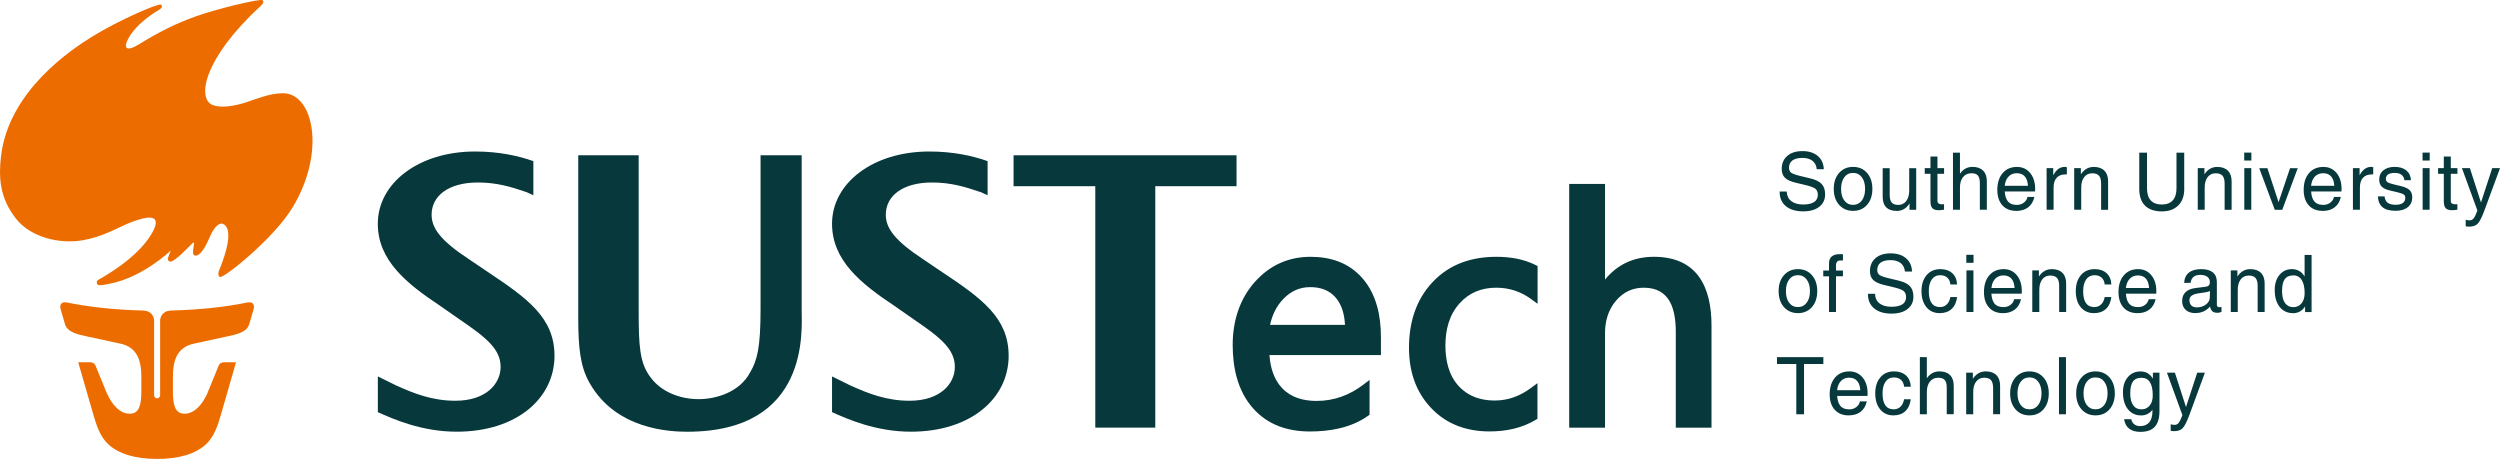 <?xml version="1.0" encoding="UTF-8"?>
<svg id="_图层_1" data-name="图层 1" xmlns="http://www.w3.org/2000/svg" viewBox="0 0 565.51 103.78">
  <defs>
    <style>
      .cls-1 {
        fill: #06383c;
      }

      .cls-1, .cls-2 {
        stroke-width: 0px;
      }

      .cls-2 {
        fill: #ed6c00;
      }
    </style>
  </defs>
  <path class="cls-2" d="M34.86,89.41v-17.01c-.08-1.18-1.07-2.12-2.26-2.12l.05-.03c-6.61-.15-12.65-.82-17.53-1.83-.45-.09-1.06-.07-1.33.38-.28.48-.15.84,0,1.41.16.58.87,2.98.87,2.98.47,2.02,3.17,2.51,4.89,2.88l7.7,1.67c3.71.8,4.72,3.68,4.72,7.49v3.38c0,2.97-.49,4.88-2.47,4.97-2.5.12-4.31-2.37-5.28-4.53-.03-.05-.05-.09-.07-.14l-.03-.07c-.09-.19-.16-.38-.23-.56-.65-1.62-2.13-5.2-2.13-5.2,0,0-.19-.64-.5-.85-.31-.22-.59-.29-.97-.29h-2.6l3.36,11.63c.69,2.39,1.52,5.14,3.41,6.89,2.32,2.18,6.08,3.35,11.08,3.35s8.78-1.17,11.09-3.35c1.88-1.75,2.72-4.5,3.41-6.89l3.35-11.63h-2.6c-.38,0-.66.08-.98.29-.3.21-.5.85-.5.85,0,0-1.47,3.58-2.13,5.2-.07.18-.14.37-.23.56l-.02.07s-.04.09-.06.14c-.98,2.16-2.8,4.65-5.3,4.53-1.96-.09-2.45-2-2.46-4.97v-3.38c0-3.81,1.01-6.69,4.73-7.49l7.68-1.67c1.73-.37,4.43-.85,4.89-2.88,0,0,.71-2.41.88-2.98.15-.57.28-.93,0-1.41-.27-.45-.87-.47-1.32-.38-4.89,1.02-10.92,1.68-17.54,1.83l.06.03c-1.2,0-2.18.94-2.27,2.12v17.01c0,.38-.3.69-.68.69s-.68-.31-.68-.69"/>
  <path class="cls-2" d="M35.93,2.25s-5.23,2.91-7.1,6.86c-.8,1.67-.34,2.73,2.68.87,4.3-2.65,8.18-4.65,12.79-6.28C49.39,1.89,58.7-.29,59.37.03c.27.13.29.66-.24,1.15-13.19,12.12-14.61,21.15-11.02,22.58,1.78.7,4.78.29,7.45-.58,2.67-.87,5.28-2,8.27-2.09,7.04-.22,9.99,13.13,2.39,25.78-4.26,7.09-15.61,16.11-16.43,15.78-.37-.14-.48-.54-.33-1.2.11-.43,4.18-9.4.95-10.82-.5-.22-1.76.13-2.96,2.98-1.54,3.68-2.72,4.36-3.36,4.2-.63-.15-.41-1.17-.31-1.86.1-.69.24-1.26-.14-1.02-.38.25-4,4.34-5.15,4.24-.41-.04-.67-.47-.4-1.08.26-.6.53-1.42.53-1.42,0,0-6.25,6.07-13.89,7.53-.57.11-2.09.48-2.58.22-.25-.13-.45-.77.05-1.1.49-.33,8.58-4.52,12.08-10.41,1.06-1.79,1.09-2.7.8-3.17-.7-1.22-4.15-.02-6.41.94-2.26.97-5.66,2.94-9.97,3.67-5.35.91-11.73-.71-15.02-4.81C-.09,44.8-.32,40.15.22,35.42c1.69-14.8,15.84-24.19,20.75-27.21,5.92-3.65,14.71-7.44,15.39-7.17.35.14.5.67-.42,1.21"/>
  <path class="cls-1" d="M144.47,35.13v34.91c0,8.3.21,12.04,2.67,15.3,2.46,3.36,6.74,4.95,10.91,4.95,3.95,0,9.29-1.59,11.64-6.07,1.6-2.71,2.35-5.6,2.35-14.28v-34.82h9.3v35.1c0,4.39,1.92,27.44-25.86,27.44-3.95,0-16.14-.47-22.11-11.02-2.14-3.73-2.57-8.03-2.57-15.02v-36.5h13.69Z"/>
  <path class="cls-1" d="M221.74,43.43c-3.52-1.21-6.73-2.15-10.9-2.15-6.73,0-10.47,3.08-10.47,7.28,0,2.99,1.93,5.79,8.44,10.08l4.28,2.89c8.98,5.97,15.07,10.36,15.07,18.95,0,9.61-8.54,17.17-22.11,17.17-7.92,0-14.31-2.84-17.84-4.42v-8.08s4.16,2.05,4.16,2.05c3.96,1.78,8.12,3.45,13.36,3.45,7.05,0,10.26-3.92,10.26-7.65,0-4.02-3.21-6.63-9.4-10.83l-4.28-2.99c-7.58-5.04-14.1-10.27-14.1-18.57,0-9.15,9.19-16.34,22.01-16.34,5.37,0,9.78.97,13.18,2.18v7.72s-1.64-.76-1.64-.76Z"/>
  <path class="cls-1" d="M119.01,43.43c-3.52-1.21-6.73-2.15-10.9-2.15-6.73,0-10.48,3.08-10.48,7.28,0,2.99,1.92,5.79,8.45,10.08l4.28,2.89c8.97,5.97,15.07,10.36,15.07,18.95,0,9.61-8.55,17.17-22.12,17.17-7.92,0-14.31-2.84-17.84-4.42v-8.08s4.16,2.05,4.16,2.05c3.95,1.78,8.12,3.45,13.36,3.45,7.05,0,10.25-3.92,10.25-7.65,0-4.02-3.2-6.63-9.4-10.83l-4.28-2.99c-7.59-5.04-14.1-10.27-14.1-18.57,0-9.15,9.19-16.34,22.01-16.34,5.36,0,9.79.97,13.18,2.18v7.72s-1.65-.76-1.65-.76Z"/>
  <polygon class="cls-1" points="279.71 35.13 279.71 42.12 261.33 42.12 261.33 96.73 247.76 96.73 247.76 42.12 229.27 42.12 229.27 35.13 279.71 35.13"/>
  <path class="cls-1" d="M304.24,73.48c-.11-2.19-.64-4.46-2.09-6.15-1.49-1.74-3.52-2.38-5.78-2.38-2.38,0-4.33.9-5.99,2.58-1.64,1.67-2.6,3.72-3.09,5.95h16.95ZM363.07,63.23c2.75-3.36,6.42-5.14,11.05-5.14,9.7,0,13.03,6.68,13.03,15.57v23.08h-8.08v-21.61c0-5.12-1.26-10.05-7.24-10.05-2.53,0-4.58.97-6.24,2.89-1.82,2.11-2.53,4.69-2.53,7.45v21.32h-8.1v-55.14h8.1v21.63ZM347.37,94.98c-3.17,1.9-6.78,2.61-10.44,2.61-5.1,0-9.66-1.56-13.21-5.3-3.57-3.77-5-8.46-5-13.61,0-5.57,1.48-10.79,5.37-14.9,3.84-4.07,8.85-5.69,14.38-5.69,3.04,0,6.13.47,8.87,1.85l.47.24v8.54l-1.36-1c-2.38-1.75-5.02-2.64-7.98-2.64-3.28,0-6.08,1.07-8.29,3.52-2.4,2.65-3.22,6.06-3.22,9.56,0,3.31.71,6.68,3.01,9.18,2.17,2.35,4.99,3.26,8.14,3.26s5.84-1.08,8.3-2.91l1.37-1.02v8.06l-.41.25ZM287.16,80.32c.19,2.73.94,5.46,2.87,7.49,2.06,2.16,4.86,2.88,7.78,2.88,3.96,0,7.47-1.3,10.61-3.7l1.38-1.05v7.88l-.37.26c-3.8,2.69-8.55,3.52-13.13,3.52-4.98,0-9.51-1.46-12.86-5.25-3.5-3.95-4.6-9.18-4.6-14.34s1.44-10.24,5.02-14.25c3.36-3.75,7.57-5.67,12.61-5.67,4.55,0,8.67,1.36,11.71,4.84,3.21,3.68,4.19,8.55,4.19,13.3v4.09h-25.21Z"/>
  <path class="cls-1" d="M498.76,84.3l-3.57,9.72c-.55,1.45-1.04,2.4-1.47,2.84-.43.45-1.08.67-1.94.67-.28,0-.54-.02-.76-.09v-1.48c.24.09.54.14.9.15.36,0,.65-.15.89-.44.24-.3.51-.84.82-1.65l.03-.15h0s-3.49-9.57-3.49-9.57h1.8l2.51,7.77,2.54-7.77h1.73ZM484.41,85.45c-.89,0-1.53.29-1.93.85-.41.56-.61,1.46-.61,2.69,0,1.16.22,2.05.66,2.67.44.63,1.07.94,1.88.94.76,0,1.38-.29,1.85-.86.47-.58.7-1.33.7-2.28,0-1.33-.21-2.33-.63-3-.42-.67-1.06-1-1.92-1M484.11,96.38c.91,0,1.6-.29,2.07-.86.47-.58.71-1.41.71-2.5v-.31h0c-.66.84-1.5,1.26-2.55,1.26-1.26,0-2.26-.47-3.01-1.41-.74-.94-1.11-2.22-1.11-3.82,0-1.42.36-2.55,1.09-3.42.74-.87,1.7-1.3,2.88-1.3s2.03.49,2.69,1.46l.11.17v-1.35h1.49v8.72c0,1.59-.37,2.76-1.07,3.53-.71.76-1.79,1.14-3.26,1.14-1.07,0-1.91-.25-2.54-.74-.62-.49-1-1.2-1.13-2.13h1.62c.09.5.32.88.67,1.15.36.28.8.42,1.35.42M474.01,92.59c.83,0,1.49-.33,1.99-.98.49-.65.74-1.53.74-2.63s-.24-1.97-.74-2.63c-.49-.65-1.15-.98-1.99-.98s-1.49.33-1.98.98c-.49.66-.73,1.53-.73,2.63s.24,1.98.73,2.63c.49.65,1.15.98,1.98.98M474.01,93.96c-1.3,0-2.35-.46-3.16-1.37-.81-.92-1.21-2.12-1.21-3.6s.4-2.69,1.21-3.61c.81-.91,1.86-1.37,3.16-1.37s2.37.46,3.17,1.37c.8.92,1.2,2.12,1.2,3.61s-.4,2.69-1.2,3.6c-.8.92-1.86,1.37-3.17,1.37M465.75,93.71v-12.92h1.58v12.92h-1.58ZM459.07,92.59c.83,0,1.49-.33,1.99-.98.49-.65.74-1.53.74-2.63s-.25-1.97-.74-2.63c-.5-.65-1.16-.98-1.99-.98s-1.49.33-1.98.98c-.49.66-.73,1.53-.73,2.63s.24,1.98.73,2.63c.49.65,1.15.98,1.98.98M459.07,93.96c-1.3,0-2.35-.46-3.16-1.37-.8-.92-1.21-2.12-1.21-3.6s.41-2.69,1.21-3.61c.81-.91,1.86-1.37,3.16-1.37s2.37.46,3.17,1.37c.8.92,1.2,2.12,1.2,3.61s-.4,2.69-1.2,3.6c-.81.92-1.86,1.37-3.17,1.37M444.76,93.71v-9.41h1.51v1.38l.35-.47c.69-.8,1.54-1.2,2.57-1.2s1.84.28,2.4.84c.56.56.84,1.36.84,2.4v6.45h-1.58v-5.92c0-.83-.16-1.42-.48-1.79-.32-.37-.83-.55-1.54-.55-.77,0-1.37.29-1.81.87-.45.58-.67,1.36-.67,2.35v5.04h-1.58ZM434.28,93.71v-12.92h1.58v4.77l.27-.35c.68-.8,1.54-1.2,2.57-1.2s1.84.28,2.4.84c.56.56.84,1.36.84,2.4v6.45h-1.58v-6.06c0-.78-.15-1.34-.45-1.68-.3-.34-.79-.52-1.46-.52-.8,0-1.43.29-1.89.87-.47.58-.7,1.36-.7,2.35v5.04h-1.58ZM432.23,90.32h0c-.17,1.19-.58,2.09-1.26,2.71-.67.62-1.57.93-2.69.93-1.24,0-2.23-.45-2.97-1.35-.75-.89-1.12-2.1-1.12-3.62s.38-2.73,1.15-3.63c.77-.9,1.8-1.35,3.1-1.35,1.13,0,2.03.31,2.71.92.67.62,1.03,1.47,1.08,2.55h-1.51c-.07-.67-.3-1.19-.71-1.55-.4-.37-.94-.55-1.62-.55-.8,0-1.42.32-1.87.96-.46.64-.68,1.52-.68,2.65,0,1.19.21,2.09.63,2.7.42.6,1.05.9,1.88.9.62,0,1.13-.2,1.54-.59.42-.39.69-.95.82-1.68h1.51ZM420.8,88.27h0c-.04-.87-.26-1.54-.65-2.03-.42-.54-1.05-.81-1.88-.81s-1.5.31-2,.93c-.39.49-.62,1.12-.71,1.91h5.24ZM418.16,93.96c-1.33,0-2.37-.42-3.14-1.27-.76-.85-1.14-2.01-1.14-3.5,0-1.58.41-2.84,1.21-3.78.81-.94,1.89-1.4,3.25-1.4,1.22,0,2.22.46,2.98,1.37.76.92,1.14,2.12,1.14,3.61l-.03.57h-6.86c.07.94.29,1.64.64,2.14.44.6,1.14.9,2.11.9.6,0,1.13-.17,1.57-.51.45-.34.73-.77.83-1.29h1.56c-.23,1.03-.7,1.81-1.41,2.35-.69.54-1.6.81-2.72.81M406.33,93.71v-11.37h-4.37v-1.55h10.49v1.55h-4.37v11.37h-1.75ZM518.76,62.3c-.88,0-1.53.28-1.94.85-.41.57-.61,1.47-.61,2.7,0,1.17.22,2.06.66,2.69.45.62,1.08.94,1.89.94.77,0,1.39-.29,1.86-.87.46-.58.7-1.35.7-2.3,0-1.28-.22-2.27-.66-2.97-.44-.7-1.08-1.05-1.89-1.05M518.67,70.83c-1.25,0-2.25-.47-3.01-1.41-.74-.94-1.11-2.21-1.11-3.81,0-1.42.36-2.56,1.08-3.43.72-.87,1.66-1.3,2.82-1.3s2.07.49,2.74,1.47l.12.18v-4.86h1.58v12.92h-1.47v-1.28l-.2.29c-.65.83-1.5,1.25-2.56,1.25M504.61,70.58v-9.41h1.5v1.38l.35-.47c.69-.8,1.54-1.2,2.57-1.2s1.83.28,2.4.84c.56.56.84,1.37.84,2.41v6.45h-1.58v-5.91c0-.83-.16-1.42-.48-1.79-.31-.37-.83-.55-1.54-.55-.76,0-1.37.29-1.81.87-.45.58-.67,1.36-.67,2.34v5.04h-1.58ZM499.89,66.85v-1.02c-.29.14-.62.23-.97.29l-1.46.21c-.76.1-1.32.28-1.67.53-.36.25-.53.59-.53,1.02,0,.53.14.93.43,1.22.28.28.69.43,1.22.43.83,0,1.53-.22,2.11-.68.39-.31.65-.67.78-1.07.02-.08.04-.2.05-.37.01-.17.03-.36.03-.57M496.61,70.83c-.92,0-1.65-.24-2.19-.73-.54-.49-.81-1.16-.81-2s.25-1.51.76-2.01c.51-.5,1.25-.8,2.22-.93l2.15-.27c.18-.01.34-.04.5-.09.2-.05.36-.15.47-.31.11-.16.17-.36.17-.6v-.09c0-.5-.19-.9-.57-1.19-.39-.28-.92-.43-1.6-.43s-1.16.15-1.52.45c-.37.3-.59.75-.67,1.35h-1.46c.07-1.03.44-1.81,1.09-2.32.65-.52,1.58-.78,2.79-.78,1.14,0,2.02.25,2.62.74.6.5.9,1.22.9,2.17v5.18c0,.15.05.28.15.38.1.1.23.15.39.15.05,0,.12,0,.21-.02.1-.01.19-.03.3-.05v1.14c-.16.06-.31.11-.48.14-.18.04-.32.05-.44.05-.6,0-1.04-.16-1.3-.5-.17-.21-.3-.52-.38-.92-.12.15-.25.29-.41.42-.79.71-1.76,1.06-2.9,1.06M486.12,65.14h0c-.04-.87-.26-1.55-.64-2.03-.43-.54-1.06-.81-1.88-.81s-1.49.3-2,.93c-.39.49-.63,1.12-.71,1.91h5.23ZM483.49,70.83c-1.33,0-2.38-.42-3.14-1.26-.76-.85-1.14-2.01-1.14-3.51,0-1.58.4-2.84,1.21-3.78.8-.93,1.88-1.4,3.24-1.4,1.23,0,2.23.46,2.98,1.37.76.92,1.13,2.12,1.13,3.61l-.02.57h-6.86c.06.94.27,1.65.64,2.15.44.6,1.15.89,2.11.89.6,0,1.13-.17,1.58-.5.45-.34.73-.77.82-1.29h1.57c-.24,1.03-.71,1.81-1.41,2.35-.71.54-1.61.81-2.72.81M477.6,67.2h0c-.16,1.18-.57,2.08-1.25,2.7-.67.62-1.57.93-2.69.93-1.25,0-2.24-.45-2.99-1.34-.74-.9-1.12-2.11-1.12-3.63s.39-2.72,1.16-3.63c.77-.9,1.81-1.35,3.11-1.35,1.13,0,2.03.3,2.7.92.67.62,1.03,1.47,1.08,2.55h-1.51c-.06-.67-.3-1.19-.7-1.55-.41-.37-.94-.55-1.61-.55-.8,0-1.43.33-1.88.96-.45.64-.68,1.52-.68,2.65,0,1.19.21,2.1.63,2.7.42.6,1.05.9,1.88.9.62,0,1.13-.2,1.54-.59.42-.39.69-.95.82-1.68h1.51ZM459.71,70.58v-9.41h1.5v1.38l.35-.47c.69-.8,1.54-1.2,2.57-1.2s1.84.28,2.4.84c.56.56.84,1.37.84,2.41v6.45h-1.58v-5.91c0-.83-.16-1.42-.48-1.79-.32-.37-.84-.55-1.54-.55-.77,0-1.37.29-1.81.87-.44.58-.66,1.36-.66,2.34v5.04h-1.58ZM455.7,65.14h0c-.04-.87-.26-1.55-.64-2.03-.43-.54-1.06-.81-1.88-.81s-1.5.3-2,.93c-.4.49-.63,1.12-.71,1.91h5.23ZM453.06,70.83c-1.33,0-2.38-.42-3.13-1.26-.77-.85-1.15-2.01-1.15-3.51,0-1.58.4-2.84,1.21-3.78.81-.93,1.89-1.4,3.24-1.4,1.23,0,2.22.46,2.98,1.37.75.92,1.13,2.12,1.13,3.61l-.02.57h-6.86c.06.94.27,1.65.63,2.15.45.6,1.15.89,2.11.89.6,0,1.13-.17,1.58-.5.45-.34.73-.77.82-1.29h1.56c-.23,1.03-.7,1.81-1.41,2.35-.7.54-1.61.81-2.72.81M444.79,57.64h1.63v1.8h-1.63v-1.8ZM444.82,70.58v-9.41h1.58v9.41h-1.58ZM442.71,67.2h0c-.17,1.18-.58,2.08-1.26,2.7-.67.62-1.57.93-2.69.93-1.25,0-2.25-.45-2.99-1.34-.74-.9-1.12-2.11-1.12-3.63s.39-2.72,1.16-3.63c.77-.9,1.8-1.35,3.1-1.35,1.13,0,2.03.3,2.71.92.67.62,1.03,1.47,1.08,2.55h-1.52c-.06-.67-.29-1.19-.7-1.55-.41-.37-.94-.55-1.62-.55-.81,0-1.43.33-1.88.96-.45.64-.68,1.52-.68,2.65,0,1.19.21,2.1.64,2.7.42.6,1.05.9,1.88.9.61,0,1.13-.2,1.54-.59.41-.39.69-.95.82-1.68h1.52ZM430.9,61.4h0c-.08-.82-.4-1.45-.96-1.89-.56-.44-1.33-.67-2.29-.67s-1.74.19-2.25.57c-.51.38-.76.94-.76,1.67,0,.5.17.87.51,1.12.33.24,1.03.49,2.05.73l2.26.54c1.21.29,2.07.71,2.58,1.28.52.55.78,1.34.78,2.37,0,1.17-.44,2.1-1.34,2.79-.88.69-2.09,1.03-3.6,1.03-1.69,0-3.01-.4-3.95-1.19-.93-.78-1.39-1.84-1.39-3.2v-.09h1.6c.03.93.36,1.66,1.02,2.17.65.51,1.55.76,2.72.76,1.07,0,1.89-.19,2.45-.55.55-.37.83-.91.83-1.63,0-.61-.18-1.08-.55-1.38-.37-.29-1.1-.57-2.2-.84l-2.25-.54c-1.14-.27-1.95-.64-2.44-1.12-.48-.48-.73-1.15-.73-2,0-1.23.42-2.21,1.26-2.94.84-.72,1.97-1.08,3.41-1.08s2.61.36,3.47,1.09c.86.74,1.33,1.73,1.38,3.02h-1.6ZM415.31,62.5h0v8.08h-1.58v-8.08h-1.3v-1.31h1.3v-1.6c0-.7.2-1.22.61-1.57.41-.35,1.03-.53,1.85-.53l.69.02v1.42l-.62-.02c-.3,0-.53.1-.7.29-.16.19-.25.47-.25.84v1.15h1.57v1.31h-1.57ZM406.7,69.46c.83,0,1.49-.33,1.98-.98.49-.65.74-1.52.74-2.63s-.25-1.97-.74-2.62c-.49-.65-1.15-.99-1.98-.99s-1.49.33-1.99.99c-.49.65-.73,1.52-.73,2.62s.24,1.98.73,2.63c.49.65,1.15.98,1.99.98M406.7,70.83c-1.3,0-2.35-.46-3.16-1.37-.81-.91-1.21-2.12-1.21-3.61s.4-2.69,1.21-3.6c.81-.91,1.85-1.37,3.16-1.37s2.37.46,3.17,1.37c.8.91,1.2,2.12,1.2,3.6s-.4,2.69-1.2,3.61c-.8.91-1.86,1.37-3.17,1.37M565.51,38.04l-3.58,9.72c-.55,1.45-1.04,2.4-1.47,2.84-.43.45-1.08.67-1.94.67-.28,0-.54-.03-.77-.09v-1.48c.24.1.54.14.9.14.36,0,.65-.14.89-.44.24-.29.51-.84.82-1.65l.03-.15h0s-3.49-9.57-3.49-9.57h1.8l2.51,7.78,2.54-7.78h1.73ZM555.88,47.43c-.54.09-.93.12-1.18.12-.69,0-1.18-.15-1.47-.45-.29-.31-.43-.83-.43-1.58v-6.21h-1.3v-1.28h1.3v-2.63h1.58v2.63h1.5v1.28h-1.5v6.21c0,.21.08.38.25.5.17.13.4.19.67.19h.57v1.22ZM547.99,34.52h1.62v1.79h-1.62v-1.79ZM548.01,47.45v-9.41h1.58v9.41h-1.58ZM543.87,40.75h0c-.05-.52-.26-.92-.64-1.21-.38-.29-.89-.43-1.52-.43s-1.16.11-1.51.34c-.34.23-.51.56-.51,1,0,.34.12.58.37.75.23.17.72.34,1.43.51l1.63.39c.92.22,1.57.53,1.96.92.39.39.58.93.58,1.63,0,.93-.34,1.67-1.01,2.22-.67.54-1.58.81-2.72.81-1.33,0-2.32-.26-2.96-.78-.66-.53-1.02-1.35-1.09-2.47h1.51c.08.66.32,1.14.71,1.44.4.3,1.01.45,1.82.45.71,0,1.25-.14,1.62-.41.37-.27.55-.66.55-1.17,0-.33-.12-.58-.36-.75-.24-.16-.73-.34-1.46-.51l-1.63-.38c-.89-.21-1.52-.51-1.89-.89-.38-.38-.56-.9-.56-1.58,0-.89.31-1.59.94-2.1.63-.52,1.49-.78,2.57-.78s1.96.27,2.62.8c.65.53,1,1.27,1.04,2.21h-1.5ZM532.24,47.45v-9.41h1.51v1.61c.14-.25.27-.48.43-.69.6-.81,1.33-1.21,2.21-1.21.14,0,.29.03.44.08v1.62h-.32c-.86,0-1.52.25-1.99.76-.46.51-.7,1.24-.7,2.19v5.04h-1.59ZM528.02,42.01h0c-.04-.87-.26-1.55-.65-2.03-.43-.54-1.06-.8-1.88-.8s-1.5.3-2,.93c-.39.48-.63,1.12-.71,1.91h5.24ZM525.37,47.7c-1.33,0-2.37-.42-3.13-1.26-.76-.85-1.14-2.02-1.14-3.5,0-1.58.4-2.85,1.21-3.78.8-.94,1.88-1.4,3.25-1.4,1.23,0,2.22.46,2.98,1.37.76.92,1.13,2.12,1.13,3.61l-.02.57h-6.86c.06.94.27,1.65.64,2.14.45.6,1.15.9,2.11.9.6,0,1.13-.17,1.58-.51.45-.34.73-.77.83-1.29h1.56c-.23,1.03-.71,1.81-1.41,2.35-.7.54-1.61.81-2.72.81M511.05,38.04h1.85l2.52,7.7,2.6-7.7h1.74l-3.5,9.41h-1.7l-3.51-9.41ZM507.65,34.52h1.62v1.79h-1.62v-1.79ZM507.67,47.45v-9.41h1.58v9.41h-1.58ZM497.14,47.45v-9.41h1.51v1.38l.35-.46c.68-.8,1.54-1.2,2.56-1.2s1.84.28,2.4.85c.56.56.84,1.36.84,2.4v6.45h-1.58v-5.92c0-.83-.16-1.42-.48-1.79-.33-.37-.84-.55-1.55-.55-.77,0-1.37.29-1.81.86-.45.58-.67,1.36-.67,2.35v5.04h-1.58ZM494.09,42.72c0,1.59-.45,2.85-1.35,3.74-.9.91-2.14,1.36-3.73,1.36s-2.92-.43-3.79-1.3c-.87-.86-1.31-2.13-1.31-3.79v-8.19h1.75v8.05c0,1.2.28,2.12.85,2.74.57.62,1.4.93,2.49.93s1.92-.31,2.48-.93c.57-.63.85-1.54.85-2.74v-8.05h1.75v8.19ZM469.19,47.45v-9.41h1.51v1.38l.35-.46c.69-.8,1.54-1.2,2.57-1.2s1.83.28,2.4.85c.56.56.84,1.36.84,2.4v6.45h-1.58v-5.92c0-.83-.16-1.42-.47-1.79-.33-.37-.84-.55-1.55-.55-.76,0-1.36.29-1.81.86-.45.58-.67,1.36-.67,2.35v5.04h-1.58ZM462.95,47.45v-9.41h1.5v1.61c.14-.25.28-.48.43-.69.59-.81,1.33-1.21,2.2-1.21.15,0,.29.03.45.08v1.62h-.32c-.86,0-1.52.25-1.98.76-.47.51-.7,1.24-.7,2.19v5.04h-1.58ZM458.73,42.01h0c-.05-.87-.27-1.55-.66-2.03-.42-.54-1.05-.8-1.88-.8s-1.5.3-2,.93c-.39.48-.63,1.12-.71,1.91h5.24ZM456.08,47.7c-1.33,0-2.38-.42-3.14-1.26-.76-.85-1.14-2.02-1.14-3.5,0-1.58.41-2.85,1.21-3.78.8-.94,1.88-1.4,3.25-1.4,1.22,0,2.22.46,2.97,1.37.76.92,1.13,2.12,1.13,3.61l-.02.57h-6.86c.07.94.28,1.65.64,2.14.44.6,1.14.9,2.1.9.6,0,1.13-.17,1.58-.51.45-.34.73-.77.82-1.29h1.57c-.24,1.03-.71,1.81-1.41,2.35-.71.54-1.6.81-2.72.81M441.77,47.45v-12.92h1.58v4.77l.27-.35c.68-.8,1.54-1.2,2.57-1.2s1.83.28,2.4.85c.56.56.84,1.36.84,2.4v6.45h-1.58v-6.06c0-.78-.15-1.34-.45-1.69-.3-.35-.78-.51-1.45-.51-.8,0-1.43.29-1.9.86-.47.58-.7,1.36-.7,2.35v5.04h-1.58ZM439.76,47.43c-.54.09-.94.12-1.18.12-.69,0-1.18-.15-1.47-.45-.28-.31-.43-.83-.43-1.58v-6.21h-1.3v-1.28h1.3v-2.63h1.58v2.63h1.5v1.28h-1.5v6.21c0,.21.09.38.25.5.17.13.39.19.67.19h.57v1.22ZM427.46,38.04v6.07c0,.78.15,1.36.46,1.71.3.35.8.53,1.48.53.76,0,1.36-.3,1.8-.88.45-.59.67-1.39.67-2.4v-5.02h1.58v9.41h-1.51v-1.43c-.1.17-.22.33-.35.48-.67.8-1.51,1.2-2.52,1.2-1.07,0-1.86-.27-2.4-.8-.53-.54-.8-1.33-.8-2.4v-6.46h1.58ZM419.17,46.34c.83,0,1.49-.33,1.98-.98.5-.65.74-1.52.74-2.63s-.24-1.98-.74-2.64c-.49-.65-1.15-.98-1.98-.98s-1.49.33-1.98.98c-.49.66-.73,1.53-.73,2.64s.24,1.98.73,2.63c.49.65,1.15.98,1.98.98M419.17,47.7c-1.3,0-2.35-.46-3.16-1.37-.81-.91-1.21-2.12-1.21-3.6s.4-2.69,1.21-3.61c.81-.91,1.86-1.37,3.16-1.37s2.37.46,3.17,1.37c.8.92,1.2,2.12,1.2,3.61s-.4,2.68-1.2,3.6c-.8.92-1.86,1.37-3.17,1.37M410.95,38.27h0c-.07-.81-.4-1.44-.96-1.89-.56-.45-1.33-.66-2.29-.66s-1.73.19-2.25.57c-.51.38-.77.94-.77,1.67,0,.5.17.88.51,1.12.34.24,1.03.49,2.05.73l2.25.54c1.2.29,2.07.71,2.58,1.27.52.56.78,1.35.78,2.37,0,1.17-.45,2.1-1.33,2.79-.89.69-2.09,1.03-3.62,1.03-1.68,0-3-.4-3.95-1.19-.92-.78-1.39-1.85-1.39-3.2v-.1h1.6c.04.94.37,1.66,1.03,2.17.65.51,1.55.77,2.72.77,1.08,0,1.89-.19,2.45-.56.55-.36.84-.91.84-1.62,0-.62-.19-1.08-.55-1.38-.36-.29-1.1-.57-2.2-.83l-2.26-.54c-1.13-.27-1.95-.64-2.43-1.12-.48-.48-.73-1.15-.73-1.99,0-1.24.42-2.22,1.26-2.95.84-.72,1.97-1.09,3.41-1.09s2.6.36,3.47,1.09c.86.73,1.33,1.73,1.38,3.01h-1.6Z"/>
</svg>
